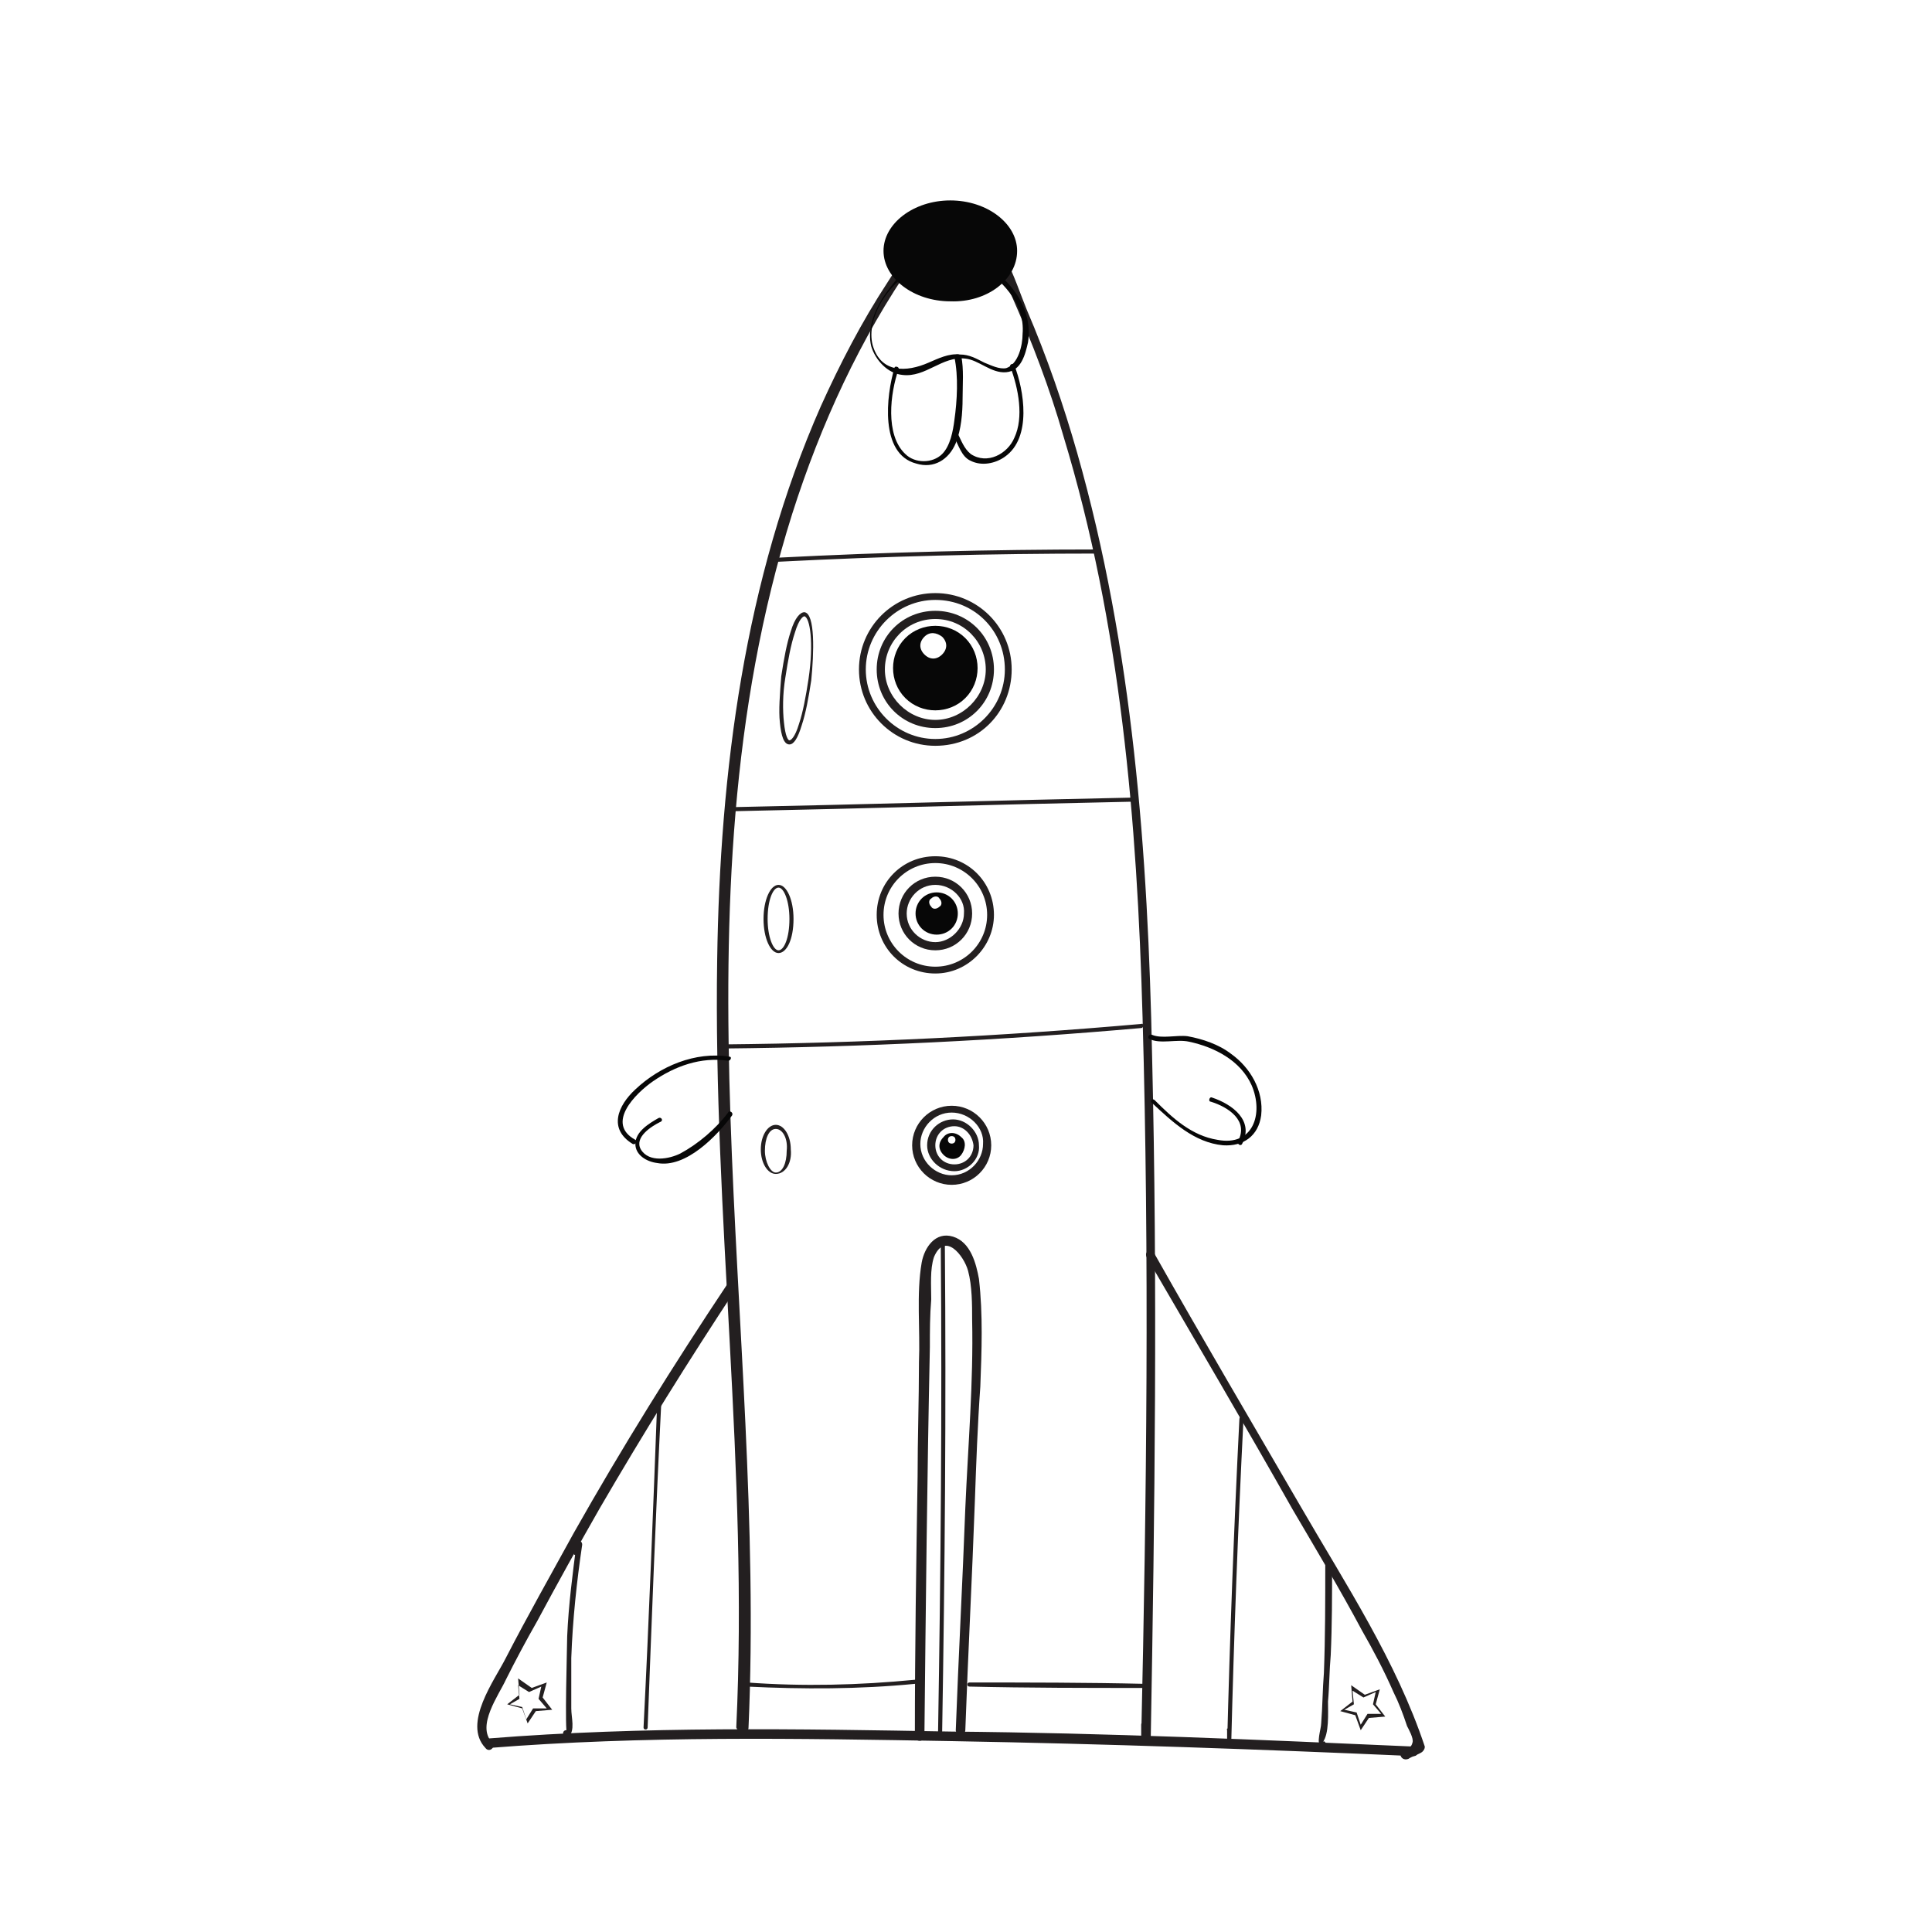 <?xml version="1.0" encoding="utf-8"?>
<!-- Generator: Adobe Illustrator 24.0.1, SVG Export Plug-In . SVG Version: 6.00 Build 0)  -->
<svg version="1.1" id="Layer_1" xmlns="http://www.w3.org/2000/svg" xmlns:xlink="http://www.w3.org/1999/xlink" x="0px" y="0px"
	 viewBox="0 0 141.7 141.7" style="enable-background:new 0 0 141.7 141.7;" xml:space="preserve">
<style type="text/css">
	.st0{fill:#231F20;}
	.st1{fill:#070707;}
</style>
<g id="Layer_1_1_">
</g>
<g id="Layer_1_2_">
</g>
<g id="Layer_1_3_">
</g>
<g id="Layer_1_4_">
</g>
<g id="Layer_1_5_">
</g>
<g id="Layer_3">
</g>
<g id="Layer_3_1_">
</g>
<g id="Layer_1_6_">
</g>
<g id="Layer_1_7_">
</g>
<g id="Layer_1_8_">
</g>
<g id="Layer_1_9_">
</g>
<g id="Layer_1_10_">
</g>
<g id="Layer_1_11_">
</g>
<g id="Layer_1_12_">
</g>
<g id="Layer_1_13_">
</g>
<g id="Layer_1_14_">
</g>
<g id="Layer_1_15_">
</g>
<g id="Layer_1_16_">
</g>
<g id="Layer_1_17_">
</g>
<g id="Layer_1_18_">
</g>
<g id="Layer_1_19_">
</g>
<g id="Layer_1_20_">
</g>
<g>
	<g>
		<g>
			<g>
				<path class="st0" d="M54.9,126.7c1.3-29.6-5.9-60.1,3.2-89c2.1-6.6,5-12.9,8.9-18.5c1-1.5,2.5-3.7,4.5-2.1c1.3,1.1,2,3,2.7,4.6
					C75.7,25.1,77,28.5,78,32c4.2,13.8,5.4,28.2,5.8,42.6c0.5,17.6,0.3,35.3-0.1,52.9c0.2,0,0.5,0,0.7,0c0-0.3,0-0.7,0-1
					c0-0.4-0.7-0.4-0.7,0c0,0.3,0,0.7,0,1c0,0.4,0.7,0.4,0.7,0c0.3-16.7,0.5-33.4,0.1-50c-0.3-14.9-1.4-29.9-5.5-44.3
					c-1-3.5-2.2-7-3.7-10.5c-0.9-2.2-1.9-5.8-4.4-6.8c-2.7-1-4.6,3-5.8,4.8c-1.9,2.9-3.5,6-4.9,9.1c-5.6,12.7-7.4,26.8-7.6,40.6
					c-0.3,18.8,2.3,37.5,1.4,56.3C54.2,127.2,54.9,127.2,54.9,126.7L54.9,126.7z"/>
			</g>
		</g>
	</g>
	<g>
		<g>
			<g>
				<path class="st0" d="M35.9,128.2c11.3-0.9,22.6-0.7,33.9-0.5c11.3,0.2,22.6,0.6,33.9,1.1c0.4,0,0.4-0.7,0-0.7
					c-11.3-0.5-22.6-1-33.9-1.1c-11.3-0.2-22.6-0.4-33.9,0.5C35.5,127.6,35.5,128.2,35.9,128.2L35.9,128.2z"/>
			</g>
		</g>
	</g>
	<g>
		<g>
			<g>
				<path class="st0" d="M36.1,127.8c-1.2-1.2,0.5-3.5,1-4.6c0.7-1.4,1.5-2.9,2.3-4.3c1.5-2.8,3-5.5,4.6-8.3
					c3.2-5.5,6.5-10.8,10-16.1c0.2-0.4-0.4-0.7-0.6-0.4c-4,6-7.8,12.1-11.3,18.3c-1.7,3.1-3.4,6.1-5,9.2c-0.8,1.6-3.2,4.8-1.5,6.6
					C35.9,128.6,36.4,128.1,36.1,127.8L36.1,127.8z"/>
			</g>
		</g>
	</g>
	<g>
		<g>
			<g>
				<path class="st0" d="M84.1,92.2c3.6,6.2,7.2,12.3,10.7,18.5c1.7,2.9,3.5,5.9,5.1,8.9c0.8,1.4,1.6,2.9,2.3,4.5
					c0.4,0.8,0.7,1.6,1,2.5c0.1,0.2,0.5,0.9,0.4,1.2c-0.1,0.4-0.3,0.4-0.7,0.6c-0.4,0.2-0.1,0.8,0.4,0.6c0.3-0.2,0.7-0.3,1-0.5
					c0.1-0.1,0.2-0.2,0.2-0.4c-2.1-6.3-5.8-11.9-9.1-17.6c-3.6-6.2-7.2-12.3-10.7-18.5C84.4,91.5,83.9,91.8,84.1,92.2L84.1,92.2z"/>
			</g>
		</g>
	</g>
	<g>
		<g>
			<g>
				<path class="st0" d="M67.8,127.3c0.1-9.5,0.2-19,0.4-28.5c0-1.2,0-2.3,0.1-3.5c0-1-0.1-2.2,0.2-3.1c0.8-1.9,2.2-0.1,2.5,1
					c0.3,1.1,0.3,2.5,0.3,3.6c0.1,4.6-0.3,9.2-0.5,13.8c-0.2,5.4-0.5,10.9-0.7,16.3c0,0.4,0.7,0.4,0.7,0c0.2-5.6,0.5-11.2,0.7-16.8
					c0.1-2.8,0.2-5.6,0.4-8.4c0.1-2.6,0.2-5.3-0.1-7.9c-0.2-1.1-0.6-2.7-1.9-3.1c-1.3-0.4-2.1,0.8-2.3,1.9c-0.4,2.3-0.1,4.9-0.2,7.3
					c0,2.8-0.1,5.6-0.1,8.4c-0.1,6.3-0.2,12.6-0.2,19C67.1,127.8,67.8,127.8,67.8,127.3L67.8,127.3z"/>
			</g>
		</g>
	</g>
	<g>
		<g>
			<g>
				<path class="st0" d="M69,91.4c0.1,11.9,0,23.8-0.2,35.7c0,0.2,0.3,0.2,0.3,0c0.2-11.9,0.3-23.8,0.2-35.7
					C69.4,91.2,69,91.2,69,91.4L69,91.4z"/>
			</g>
		</g>
	</g>
	<g>
		<g>
			<g>
				<path class="st0" d="M57.1,41.2c7.8-0.4,15.6-0.6,23.4-0.6c0.2,0,0.2-0.4,0-0.3c-7.8,0-15.6,0.2-23.4,0.6
					C56.9,40.9,56.9,41.2,57.1,41.2L57.1,41.2z"/>
			</g>
		</g>
	</g>
	<g>
		<g>
			<g>
				<path class="st0" d="M53.7,59.5c9.8-0.2,19.5-0.5,29.3-0.7c0.2,0,0.2-0.4,0-0.3c-9.8,0.2-19.5,0.5-29.3,0.7
					C53.5,59.2,53.5,59.5,53.7,59.5L53.7,59.5z"/>
			</g>
		</g>
	</g>
	<g>
		<g>
			<g>
				<path class="st0" d="M53.1,76.9c10.2-0.1,20.4-0.6,30.6-1.5c0.2,0,0.2-0.4,0-0.3c-10.2,0.9-20.4,1.4-30.6,1.5
					C52.9,76.6,52.9,76.9,53.1,76.9L53.1,76.9z"/>
			</g>
		</g>
	</g>
	<g>
		<g>
			<g>
				<path class="st0" d="M42.4,113.8c0.1-0.2,0.1-0.4,0.2-0.5c-0.1-0.1-0.2-0.1-0.3-0.2c-0.3,2.3-0.6,4.6-0.7,6.9
					c0,0.6-0.2,7.2,0,7.2c0.2,0,0.2-0.4,0-0.3c0,0-0.1,0-0.1,0c-0.1,0-0.2,0.1-0.2,0.2c0,0.1,0,0.1,0,0.1s0,0.1,0.1,0.1
					c0,0,0.1,0,0.1,0.1c0.1,0.1,0.2,0,0.2,0c0.5-0.5,0.2-1.4,0.2-2.1c0-1.2,0-2.5,0-3.7c0.1-2.8,0.4-5.6,0.8-8.3
					c0-0.2-0.1-0.3-0.3-0.2c-0.3,0.3-0.4,0.5-0.3,0.9C42.1,114.1,42.4,114,42.4,113.8L42.4,113.8z"/>
			</g>
		</g>
	</g>
	<g>
		<g>
			<g>
				<path class="st0" d="M48.2,102.9c-0.3,7.9-0.6,15.9-1,23.8c0,0.2,0.3,0.2,0.3,0c0.3-7.9,0.6-15.9,1-23.8
					C48.5,102.7,48.2,102.7,48.2,102.9L48.2,102.9z"/>
			</g>
		</g>
	</g>
	<g>
		<g>
			<g>
				<path class="st0" d="M90.9,104.1c-0.4,8-0.7,16-0.9,23.9c0.1,0,0.2,0,0.3,0c0-0.4,0-0.7,0-1.1c0-0.2-0.4-0.2-0.3,0
					c0,0.4,0,0.7,0,1.1c0,0.2,0.3,0.2,0.3,0c0.2-8,0.5-16,0.9-23.9C91.2,103.8,90.9,103.8,90.9,104.1L90.9,104.1z"/>
			</g>
		</g>
	</g>
	<g>
		<g>
			<g>
				<path class="st0" d="M97.2,114.8c0,2.6,0,5.3-0.1,7.9c-0.1,1.2-0.1,2.5-0.2,3.7c0,0.4-0.4,1.5,0,1.7c0.1,0.1,0.2,0,0.2,0
					c0,0,0,0,0.1-0.1c0.1-0.2-0.1-0.4-0.2-0.2c0.5-0.6,0.4-2.2,0.4-3c0.1-1.1,0.1-2.3,0.2-3.4c0.1-2.2,0.1-4.4,0.1-6.6
					C97.5,114.6,97.2,114.6,97.2,114.8L97.2,114.8z"/>
			</g>
		</g>
	</g>
	<g>
		<g>
			<g>
				<path class="st0" d="M54.8,123.7c4.1,0.2,8.2,0.2,12.3-0.2c0.2,0,0.2-0.4,0-0.3c-4.1,0.4-8.2,0.5-12.3,0.2
					C54.6,123.3,54.6,123.7,54.8,123.7L54.8,123.7z"/>
			</g>
		</g>
	</g>
	<g>
		<g>
			<g>
				<path class="st0" d="M71.1,123.7c4.3,0.1,8.6,0.1,12.9,0.1c0.2,0,0.2-0.3,0-0.3c-4.3-0.1-8.6-0.1-12.9-0.1
					C70.9,123.4,70.9,123.7,71.1,123.7L71.1,123.7z"/>
			</g>
		</g>
	</g>
	<g>
		<path class="st0" d="M38.7,126.4l-0.4-1.1l-1.1-0.3l0.9-0.7l-0.1-1.2l1,0.7l1.1-0.4l-0.3,1.1l0.7,0.9l-1.2,0.1L38.7,126.4z
			 M37.4,125l0.9,0.2l0.3,0.9l0.5-0.8l1,0l-0.6-0.7l0.2-0.9l-0.9,0.4l-0.8-0.5l0.1,1L37.4,125z"/>
	</g>
	<g>
		<path class="st0" d="M99.8,126.9l-0.4-1.1l-1.1-0.3l0.9-0.7l-0.1-1.2l1,0.7l1.1-0.4l-0.3,1.1l0.7,0.9l-1.2,0.1L99.8,126.9z
			 M98.6,125.4l0.9,0.2l0.3,0.9l0.5-0.8l1,0l-0.6-0.7l0.2-0.9l-0.9,0.4l-0.8-0.5l0.1,1L98.6,125.4z"/>
	</g>
	<g>
		<path class="st0" d="M68.6,53.4c-2.4,0-4.3-1.9-4.3-4.3c0-2.4,1.9-4.3,4.3-4.3c2.4,0,4.3,1.9,4.3,4.3C72.9,51.5,71,53.4,68.6,53.4
			z M68.6,45.4c-2.1,0-3.7,1.7-3.7,3.7s1.7,3.7,3.7,3.7s3.7-1.7,3.7-3.7S70.7,45.4,68.6,45.4z"/>
	</g>
	<g>
		<path class="st0" d="M68.6,69.7c-1.5,0-2.7-1.2-2.7-2.7c0-1.5,1.2-2.7,2.7-2.7c1.5,0,2.7,1.2,2.7,2.7
			C71.3,68.5,70.1,69.7,68.6,69.7z M68.6,64.9c-1.2,0-2.1,1-2.1,2.1c0,1.2,1,2.1,2.1,2.1s2.1-1,2.1-2.1
			C70.8,65.9,69.8,64.9,68.6,64.9z"/>
	</g>
	<g>
		<path class="st0" d="M70,85.9C68.9,85.9,68,85,68,84c0-1.1,0.9-1.9,1.9-1.9s1.9,0.9,1.9,1.9C71.9,85,71,85.9,70,85.9z M70,82.6
			c-0.8,0-1.4,0.6-1.4,1.4c0,0.8,0.6,1.4,1.4,1.4c0.8,0,1.4-0.6,1.4-1.4C71.3,83.2,70.7,82.6,70,82.6z"/>
	</g>
	<g>
		<path class="st0" d="M57.1,69.9c-0.6,0-1.1-1.1-1.1-2.5c0-1.4,0.5-2.5,1.1-2.5s1.1,1.1,1.1,2.5C58.2,68.9,57.7,69.9,57.1,69.9z
			 M57.1,65.1c-0.4,0-0.8,0.9-0.8,2.3c0,1.3,0.4,2.3,0.8,2.3s0.8-0.9,0.8-2.3C57.9,66.1,57.5,65.1,57.1,65.1z"/>
	</g>
	<g>
		<path class="st0" d="M57.9,54.6C57.9,54.6,57.9,54.6,57.9,54.6c-0.4,0-0.6-0.6-0.7-1.6c-0.1-0.9,0-2.1,0.1-3.4
			c0.2-1.3,0.4-2.4,0.7-3.3c0.3-1,0.7-1.4,1-1.4h0c0.8,0.1,0.7,3,0.5,5c-0.2,1.3-0.4,2.4-0.7,3.3C58.5,54.2,58.2,54.6,57.9,54.6z
			 M59,45.2c-0.1,0-0.4,0.2-0.7,1.2c-0.3,0.9-0.5,2-0.7,3.3c-0.2,1.2-0.2,2.4-0.1,3.3c0.1,1,0.3,1.3,0.4,1.3c0.1,0,0.4-0.2,0.7-1.2
			c0.3-0.9,0.5-2,0.7-3.3C59.7,47.1,59.4,45.3,59,45.2L59,45.2C59,45.2,59,45.2,59,45.2z"/>
	</g>
	<g>
		<path class="st0" d="M56.9,86.1c-0.6,0-1.1-0.8-1.1-1.8c0-1,0.5-1.8,1.1-1.8c0.6,0,1.1,0.8,1.1,1.8C58.1,85.3,57.6,86.1,56.9,86.1
			z M56.9,82.8c-0.5,0-0.8,0.7-0.8,1.6c0,0.8,0.4,1.6,0.8,1.6c0.5,0,0.8-0.7,0.8-1.6C57.8,83.5,57.4,82.8,56.9,82.8z"/>
	</g>
	<g>
		<path class="st0" d="M68.6,54.7c-3.1,0-5.6-2.5-5.6-5.6s2.5-5.6,5.6-5.6s5.6,2.5,5.6,5.6S71.8,54.7,68.6,54.7z M68.6,44
			c-2.8,0-5.1,2.3-5.1,5.1c0,2.8,2.3,5.1,5.1,5.1s5.1-2.3,5.1-5.1C73.7,46.3,71.5,44,68.6,44z"/>
	</g>
	<g>
		<path class="st0" d="M68.6,71.4c-2.4,0-4.3-1.9-4.3-4.3c0-2.4,1.9-4.3,4.3-4.3c2.4,0,4.3,1.9,4.3,4.3C72.9,69.4,71,71.4,68.6,71.4
			z M68.6,63.3c-2.1,0-3.8,1.7-3.8,3.8c0,2.1,1.7,3.8,3.8,3.8c2.1,0,3.8-1.7,3.8-3.8C72.4,65,70.7,63.3,68.6,63.3z"/>
	</g>
	<g>
		<path class="st0" d="M69.8,86.9c-1.6,0-2.9-1.3-2.9-2.9c0-1.6,1.3-2.9,2.9-2.9c1.6,0,2.9,1.3,2.9,2.9
			C72.7,85.6,71.4,86.9,69.8,86.9z M69.8,81.6c-1.3,0-2.3,1.1-2.3,2.3c0,1.3,1.1,2.3,2.3,2.3c1.3,0,2.3-1.1,2.3-2.3
			C72.2,82.7,71.1,81.6,69.8,81.6z"/>
	</g>
	<g>
		<path class="st1" d="M66.4,51.2c1.2,1.2,3.2,1.2,4.4,0c1.2-1.2,1.2-3.2,0-4.4c-1.2-1.2-3.2-1.2-4.4,0C65.2,48,65.2,50,66.4,51.2z
			 M69.1,46.7c0.4,0.4,0.4,0.9,0,1.3s-0.9,0.4-1.3,0s-0.4-0.9,0-1.3S68.7,46.4,69.1,46.7z"/>
	</g>
	<g>
		<path class="st1" d="M67.6,68.1c0.6,0.6,1.6,0.6,2.2,0c0.6-0.6,0.6-1.6,0-2.2s-1.6-0.6-2.2,0C67,66.5,67,67.5,67.6,68.1z
			 M68.9,65.9c0.2,0.2,0.2,0.5,0,0.6c-0.2,0.2-0.5,0.2-0.6,0c-0.2-0.2-0.2-0.5,0-0.6C68.5,65.7,68.8,65.7,68.9,65.9z"/>
	</g>
	<g>
		<path class="st1" d="M69.2,84.7c0.4,0.4,1,0.4,1.3,0s0.4-1,0-1.3c-0.4-0.4-1-0.4-1.3,0C68.8,83.8,68.8,84.3,69.2,84.7z M70,83.4
			c0.1,0.1,0.1,0.3,0,0.4c-0.1,0.1-0.3,0.1-0.4,0c-0.1-0.1-0.1-0.3,0-0.4C69.7,83.3,69.9,83.3,70,83.4z"/>
	</g>
	<g>
		<g>
			<g>
				<path class="st1" d="M66.9,19.9c0.1-0.4-0.1-0.4-0.4-0.1c-0.1,0-0.1,0-0.2,0.1c-0.2,0.1-0.3,0.3-0.4,0.4c-0.4,0.5-0.8,1-1.2,1.6
					c-0.6,1-1.1,2.3-0.8,3.5c0.3,1,1.2,2,2.3,2.1c1.7,0.2,2.9-1.4,4.6-1.2c1,0.1,1.9,1.1,3,1c1.1-0.1,1.4-1.3,1.6-2.2
					c0.4-2.7-1.5-4.8-3.7-6.1c-0.2-0.1-0.4,0.2-0.2,0.3c1.9,1.1,3.7,2.9,3.5,5.2c0,0.8-0.3,2.2-1.2,2.5c-0.5,0.1-1.1-0.2-1.6-0.4
					c-0.6-0.3-1.1-0.6-1.8-0.6c-0.8-0.1-1.6,0.3-2.3,0.6c-1.6,0.7-3.5,0.8-4.1-1.3c-0.5-2,1.2-4.5,2.9-5.4c0.1-0.1,0.1-0.2,0.1-0.2
					c0,0,0,0,0,0c0-0.1-0.1-0.1-0.2-0.1c-0.1,0-0.1,0-0.2,0.1C66.6,19.6,66.7,19.9,66.9,19.9L66.9,19.9z"/>
			</g>
		</g>
	</g>
	<g>
		<g>
			<g>
				<path class="st1" d="M74.1,26.9c0.6,1.6,1,3.7,0.3,5.2c-0.5,1.2-2,2-3.2,1.2c-0.5-0.4-0.7-1-1-1.6c-0.1-0.2-0.4,0-0.3,0.2
					c0.4,0.7,0.6,1.6,1.3,1.9c0.8,0.4,1.8,0.2,2.5-0.3c2-1.4,1.4-4.9,0.7-6.7C74.4,26.6,74,26.7,74.1,26.9L74.1,26.9z"/>
			</g>
		</g>
	</g>
	<g>
		<path class="st1" d="M74.6,18.4c0-2-2.2-3.7-4.9-3.7s-4.9,1.7-4.9,3.7s2.2,3.7,4.9,3.7C72.4,22.2,74.6,20.5,74.6,18.4z"/>
	</g>
	<g>
		<g>
			<g>
				<path class="st1" d="M70,26.2c0.3,1.4,0.2,3.2,0,4.6c-0.1,0.8-0.3,1.9-0.9,2.5c-0.7,0.7-2,0.7-2.7,0c-1.5-1.4-1.1-4.5-0.5-6.2
					c0.1-0.2-0.3-0.3-0.3-0.1c-0.6,2-1.1,6.3,1.6,7c1.3,0.4,2.4-0.3,2.9-1.5c0.4-1,0.5-2.2,0.5-3.3c0-1,0.1-2.1-0.1-3.1
					C70.3,25.9,69.9,26,70,26.2L70,26.2z"/>
			</g>
		</g>
	</g>
	<g>
		<g>
			<g>
				<path class="st1" d="M84.3,76.2c0.8,0.4,2,0,2.9,0.2c1.9,0.4,3.8,1.4,4.6,3.2c0.9,2.1,0.1,4.5-2.5,4c-1.9-0.3-3.3-1.6-4.6-2.9
					c-0.2-0.2-0.4,0.1-0.2,0.2c1.5,1.4,3.1,2.9,5.2,3.1c1.5,0.1,2.6-0.7,2.8-2.2c0.2-1.8-0.8-3.5-2.2-4.5c-0.9-0.7-2.1-1.1-3.2-1.3
					c-0.8-0.1-1.9,0.2-2.6-0.1C84.3,75.8,84.1,76.1,84.3,76.2L84.3,76.2z"/>
			</g>
		</g>
	</g>
	<g>
		<g>
			<g>
				<path class="st1" d="M88.8,80.8c1.3,0.4,2.8,1.4,2,2.9c-0.1,0.2,0.2,0.4,0.3,0.2c0.9-1.7-0.7-2.9-2.2-3.4
					C88.7,80.4,88.6,80.8,88.8,80.8L88.8,80.8z"/>
			</g>
		</g>
	</g>
	<g>
		<g>
			<g>
				<path class="st1" d="M53.5,77.5c-2.5-0.4-5.1,0.7-6.9,2.4c-1.3,1.2-2,2.9-0.2,4c0.2,0.1,0.4-0.2,0.2-0.3c-2.2-1.2,0-3.4,1.3-4.3
					c1.6-1.1,3.5-1.8,5.5-1.5C53.6,77.8,53.7,77.5,53.5,77.5L53.5,77.5z"/>
			</g>
		</g>
	</g>
	<g>
		<g>
			<g>
				<path class="st1" d="M48.3,82c-0.7,0.4-1.7,1-1.7,1.9c0,0.8,0.8,1.3,1.6,1.4c2.1,0.4,4.4-2,5.5-3.5c0.1-0.2-0.2-0.4-0.3-0.2
					c-0.9,1.2-2.2,2.3-3.5,3c-0.8,0.4-2.3,0.7-2.9-0.3c-0.5-0.9,0.8-1.7,1.4-2C48.7,82.2,48.5,81.9,48.3,82L48.3,82z"/>
			</g>
		</g>
	</g>
</g>
</svg>
